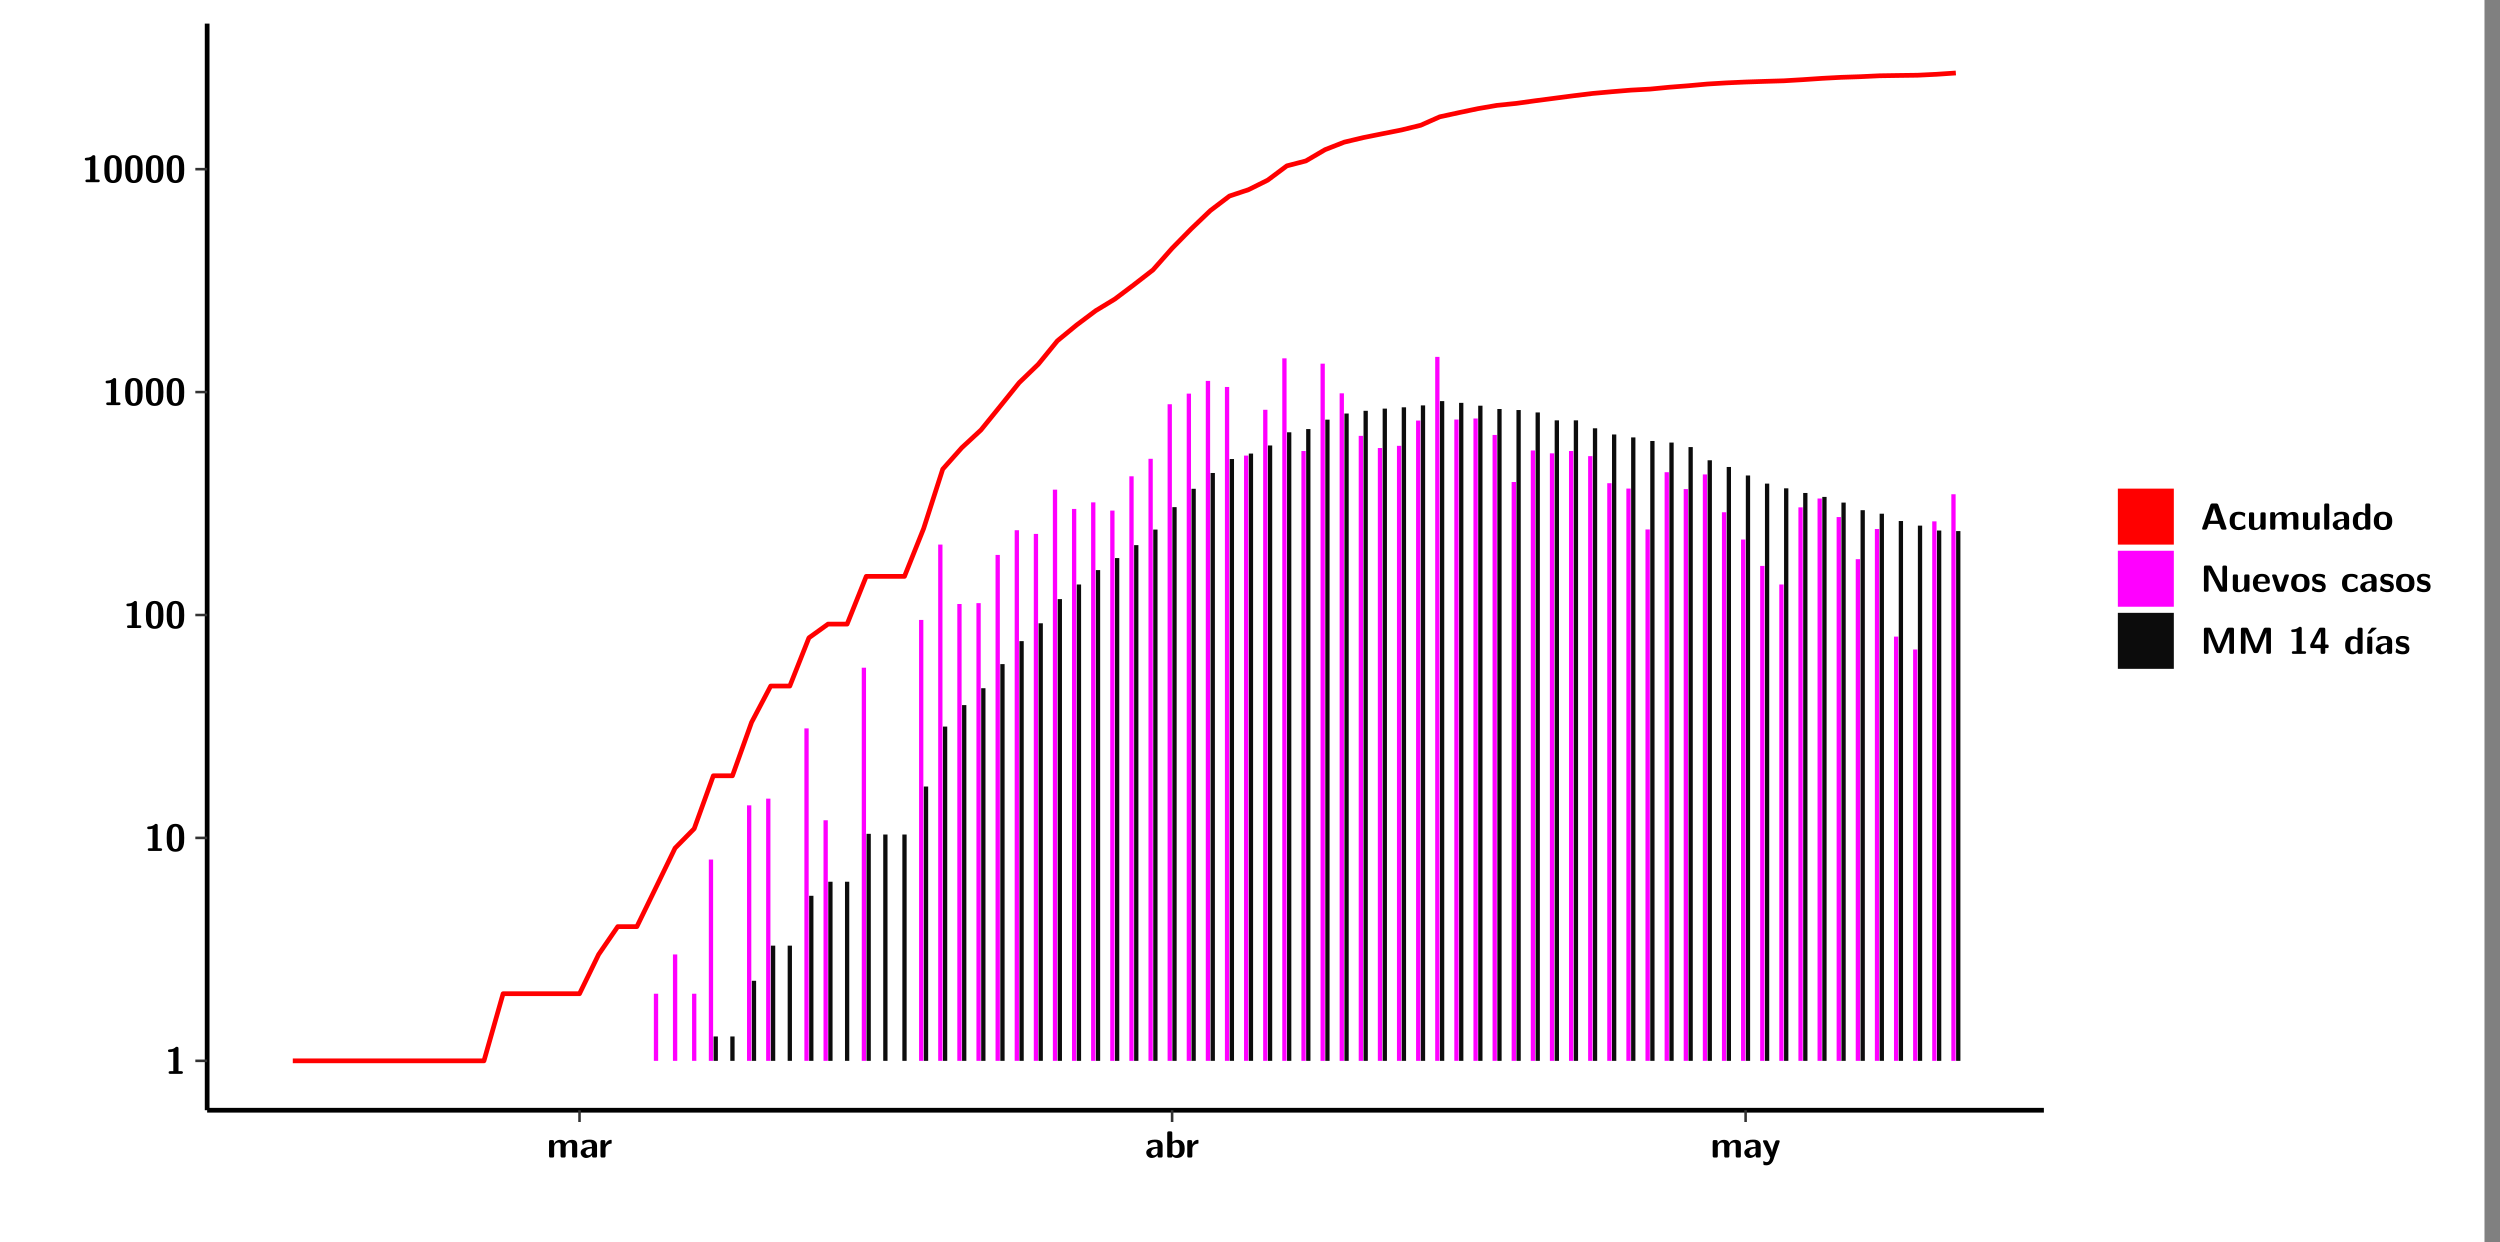 <?xml version="1.0" encoding="UTF-8"?>
<svg xmlns="http://www.w3.org/2000/svg" xmlns:xlink="http://www.w3.org/1999/xlink" width="579.653pt" height="288pt" viewBox="0 0 579.653 288" version="1.1">
<rect x="0" y="0" width="579.653" height="288" fill="#808080" stroke="none"/>
<defs>
<g>
<symbol overflow="visible" id="glyph0-0">
<path style="stroke:none;" d=""/>
</symbol>
<symbol overflow="visible" id="glyph0-1">
<path style="stroke:none;" d="M 3.109 -5.859 C 3.109 -6.016 3.109 -6.281 2.719 -6.281 C 2.547 -6.281 2.516 -6.266 2.406 -6.156 C 2.25 -6.016 1.922 -5.688 1.047 -5.672 C 0.891 -5.672 0.672 -5.609 0.672 -5.359 C 0.672 -5.047 0.969 -5.047 1.094 -5.047 C 1.344 -5.047 1.656 -5.078 1.906 -5.156 L 1.906 -0.625 L 1.234 -0.625 C 1.109 -0.625 0.812 -0.625 0.812 -0.312 C 0.812 0 1.109 0 1.234 0 L 3.719 0 C 3.828 0 4.141 0 4.141 -0.312 C 4.141 -0.625 3.828 -0.625 3.719 -0.625 L 3.109 -0.625 Z M 3.109 -5.859 "/>
</symbol>
<symbol overflow="visible" id="glyph0-2">
<path style="stroke:none;" d="M 4.438 -3 C 4.438 -4.203 4.438 -6.281 2.406 -6.281 C 0.375 -6.281 0.375 -4.219 0.375 -3 C 0.375 -1.812 0.375 0.188 2.406 0.188 C 4.438 0.188 4.438 -1.781 4.438 -3 Z M 2.406 -0.438 C 1.75 -0.438 1.656 -1.25 1.625 -1.484 C 1.562 -1.953 1.562 -2.766 1.562 -3.125 C 1.562 -3.641 1.562 -4.203 1.625 -4.641 C 1.641 -4.875 1.734 -5.641 2.406 -5.641 C 3.047 -5.641 3.156 -4.906 3.188 -4.734 C 3.25 -4.281 3.25 -3.594 3.25 -3.125 C 3.25 -2.625 3.25 -1.953 3.188 -1.469 C 3.156 -1.234 3.062 -0.438 2.406 -0.438 Z M 2.406 -0.438 "/>
</symbol>
<symbol overflow="visible" id="glyph0-3">
<path style="stroke:none;" d="M 7.062 -2.844 C 7.062 -3.75 6.672 -4.109 5.781 -4.109 C 5.156 -4.109 4.688 -3.828 4.359 -3.25 C 4.219 -4.078 3.484 -4.109 3.109 -4.109 C 2.938 -4.109 2.578 -4.109 2.188 -3.828 C 1.906 -3.625 1.734 -3.344 1.672 -3.203 L 1.672 -3.641 C 1.672 -3.922 1.609 -4.062 1.25 -4.062 L 0.953 -4.062 C 0.625 -4.062 0.531 -3.969 0.531 -3.641 L 0.531 -0.422 C 0.531 -0.109 0.625 0 0.953 0 L 1.297 0 C 1.625 0 1.719 -0.109 1.719 -0.422 L 1.719 -2.359 C 1.719 -3.141 2.25 -3.484 2.688 -3.484 C 3.109 -3.484 3.203 -3.297 3.203 -2.828 L 3.203 -0.422 C 3.203 -0.109 3.297 0 3.625 0 L 3.969 0 C 4.297 0 4.391 -0.109 4.391 -0.422 L 4.391 -2.359 C 4.391 -3.141 4.922 -3.484 5.359 -3.484 C 5.781 -3.484 5.875 -3.297 5.875 -2.828 L 5.875 -0.422 C 5.875 -0.109 5.969 0 6.297 0 L 6.641 0 C 6.984 0 7.062 -0.109 7.062 -0.422 Z M 7.062 -2.844 "/>
</symbol>
<symbol overflow="visible" id="glyph0-4">
<path style="stroke:none;" d="M 4.062 -2.766 C 4.062 -4.156 2.734 -4.156 2.297 -4.156 C 1.891 -4.156 1.453 -4.125 0.859 -3.891 C 0.672 -3.797 0.625 -3.781 0.625 -3.688 C 0.625 -3.625 0.688 -3.109 0.688 -3.047 C 0.703 -2.984 0.75 -2.938 0.812 -2.938 C 0.844 -2.938 0.875 -2.969 0.906 -3 C 1.281 -3.391 1.719 -3.578 2.266 -3.578 C 2.734 -3.578 2.875 -3.297 2.875 -2.781 L 2.875 -2.469 C 2.562 -2.469 0.266 -2.453 0.266 -1.172 C 0.266 -0.547 0.766 0.094 1.531 0.094 C 1.828 0.094 2.484 0.016 2.906 -0.594 L 2.906 -0.422 C 2.906 -0.141 2.969 0 3.328 0 L 3.641 0 C 3.984 0 4.062 -0.109 4.062 -0.422 Z M 2.875 -1.344 C 2.875 -0.531 2.047 -0.531 2.016 -0.531 C 1.641 -0.531 1.406 -0.844 1.406 -1.188 C 1.406 -2.047 2.625 -2.109 2.875 -2.109 Z M 2.875 -1.344 "/>
</symbol>
<symbol overflow="visible" id="glyph0-5">
<path style="stroke:none;" d="M 1.703 -2.016 C 1.703 -2.844 2.391 -3.188 2.938 -3.219 C 3.109 -3.234 3.125 -3.234 3.125 -3.469 L 3.125 -3.875 C 3.125 -4.047 3.125 -4.109 2.969 -4.109 C 2.719 -4.109 2.078 -4.031 1.672 -3.078 L 1.656 -3.078 L 1.656 -3.641 C 1.656 -3.922 1.594 -4.062 1.234 -4.062 L 0.953 -4.062 C 0.641 -4.062 0.531 -3.969 0.531 -3.641 L 0.531 -0.422 C 0.531 -0.109 0.625 0 0.953 0 L 1.281 0 C 1.609 0 1.703 -0.109 1.703 -0.422 Z M 1.703 -2.016 "/>
</symbol>
<symbol overflow="visible" id="glyph0-6">
<path style="stroke:none;" d="M 1.703 -5.656 C 1.703 -5.938 1.641 -6.078 1.281 -6.078 L 0.953 -6.078 C 0.641 -6.078 0.531 -5.984 0.531 -5.656 L 0.531 -0.422 C 0.531 -0.109 0.625 0 0.953 0 L 1.312 0 C 1.453 0 1.719 0 1.734 -0.344 C 2.125 0.094 2.578 0.094 2.719 0.094 C 4.578 0.094 4.578 -1.594 4.578 -2.031 C 4.578 -2.453 4.578 -4.109 2.938 -4.109 C 2.219 -4.109 1.781 -3.703 1.703 -3.625 Z M 1.734 -3.172 C 1.844 -3.281 2.109 -3.484 2.5 -3.484 C 3.391 -3.484 3.391 -2.672 3.391 -2.016 C 3.391 -1.375 3.391 -0.531 2.406 -0.531 C 2.047 -0.531 1.828 -0.75 1.734 -0.875 Z M 1.734 -3.172 "/>
</symbol>
<symbol overflow="visible" id="glyph0-7">
<path style="stroke:none;" d="M 4.109 -3.609 C 4.141 -3.719 4.141 -3.734 4.141 -3.781 C 4.141 -4.016 3.906 -4.016 3.797 -4.016 L 3.609 -4.016 C 3.469 -4.016 3.266 -4.016 3.141 -3.812 C 3.109 -3.766 2.406 -1.828 2.359 -1.25 L 2.344 -1.25 C 2.312 -1.672 1.953 -2.484 1.562 -3.328 C 1.328 -3.891 1.266 -4.016 0.828 -4.016 L 0.594 -4.016 C 0.469 -4.016 0.25 -4.016 0.25 -3.781 C 0.25 -3.75 0.281 -3.688 0.297 -3.641 L 1.953 0 C 1.891 0.188 1.859 0.281 1.828 0.375 C 1.734 0.656 1.578 1.047 1.109 1.047 C 0.812 1.047 0.609 0.922 0.516 0.875 C 0.469 0.844 0.453 0.828 0.422 0.828 C 0.391 0.828 0.312 0.859 0.312 0.969 C 0.312 1.031 0.375 1.641 0.391 1.672 C 0.469 1.781 0.953 1.797 1.094 1.797 C 2.172 1.797 2.609 0.766 2.672 0.547 Z M 4.109 -3.609 "/>
</symbol>
<symbol overflow="visible" id="glyph0-8">
<path style="stroke:none;" d="M 4.156 -5.703 C 4.031 -6.078 3.766 -6.078 3.594 -6.078 L 2.828 -6.078 C 2.641 -6.078 2.391 -6.078 2.266 -5.703 L 0.406 -0.406 C 0.375 -0.297 0.375 -0.281 0.375 -0.234 C 0.375 0 0.594 0 0.703 0 L 1.031 0 C 1.188 0 1.453 0 1.578 -0.344 L 1.922 -1.328 L 4.344 -1.328 L 4.641 -0.484 C 4.75 -0.172 4.812 0 5.234 0 L 5.703 0 C 5.828 0 6.047 0 6.047 -0.234 C 6.047 -0.281 6.047 -0.297 6 -0.406 Z M 2.812 -3.938 C 2.938 -4.328 3.062 -4.656 3.125 -4.969 L 3.141 -4.969 C 3.188 -4.766 3.188 -4.75 3.25 -4.547 L 4.078 -2.078 L 2.188 -2.078 Z M 2.812 -3.938 "/>
</symbol>
<symbol overflow="visible" id="glyph0-9">
<path style="stroke:none;" d="M 4 -0.438 C 4 -0.531 3.969 -0.938 3.953 -1.047 C 3.953 -1.078 3.938 -1.172 3.844 -1.172 C 3.812 -1.172 3.797 -1.172 3.703 -1.078 C 3.562 -0.953 3.141 -0.594 2.422 -0.594 C 1.516 -0.594 1.516 -1.469 1.516 -2.031 C 1.516 -2.75 1.562 -3.484 2.453 -3.484 C 3.031 -3.484 3.266 -3.344 3.578 -3.078 C 3.688 -2.984 3.703 -2.984 3.734 -2.984 C 3.828 -2.984 3.844 -3.062 3.844 -3.094 C 3.859 -3.172 3.953 -3.656 3.953 -3.703 C 3.953 -3.781 3.891 -3.812 3.75 -3.891 C 3.328 -4.078 3.062 -4.156 2.453 -4.156 C 1.141 -4.156 0.328 -3.547 0.328 -2.016 C 0.328 -0.562 1.078 0.094 2.406 0.094 C 2.641 0.094 3.172 0.094 3.75 -0.203 C 4 -0.344 4 -0.344 4 -0.438 Z M 4 -0.438 "/>
</symbol>
<symbol overflow="visible" id="glyph0-10">
<path style="stroke:none;" d="M 4.391 -3.594 C 4.391 -3.875 4.328 -4.016 3.969 -4.016 L 3.609 -4.016 C 3.281 -4.016 3.188 -3.906 3.188 -3.594 L 3.188 -1.516 C 3.188 -0.938 2.891 -0.438 2.266 -0.438 C 1.766 -0.438 1.719 -0.562 1.719 -1.031 L 1.719 -3.594 C 1.719 -3.875 1.656 -4.016 1.297 -4.016 L 0.953 -4.016 C 0.625 -4.016 0.531 -3.922 0.531 -3.594 L 0.531 -1.109 C 0.531 -0.172 1.031 0.094 1.953 0.094 C 2.188 0.094 2.812 0.094 3.219 -0.656 L 3.219 -0.422 C 3.219 -0.141 3.281 0 3.641 0 L 3.969 0 C 4.297 0 4.391 -0.109 4.391 -0.422 Z M 4.391 -3.594 "/>
</symbol>
<symbol overflow="visible" id="glyph0-11">
<path style="stroke:none;" d="M 1.703 -5.656 C 1.703 -5.938 1.641 -6.078 1.281 -6.078 L 0.953 -6.078 C 0.641 -6.078 0.531 -5.984 0.531 -5.656 L 0.531 -0.422 C 0.531 -0.109 0.625 0 0.953 0 L 1.281 0 C 1.609 0 1.703 -0.109 1.703 -0.422 Z M 1.703 -5.656 "/>
</symbol>
<symbol overflow="visible" id="glyph0-12">
<path style="stroke:none;" d="M 4.375 -5.656 C 4.375 -5.938 4.312 -6.078 3.953 -6.078 L 3.625 -6.078 C 3.297 -6.078 3.203 -5.969 3.203 -5.656 L 3.203 -3.672 C 2.812 -4.047 2.375 -4.109 2.109 -4.109 C 0.328 -4.109 0.328 -2.422 0.328 -2 C 0.328 -1.594 0.328 0.094 2.062 0.094 C 2.422 0.094 2.812 -0.016 3.188 -0.406 C 3.188 -0.094 3.297 0 3.609 0 L 3.953 0 C 4.281 0 4.375 -0.109 4.375 -0.422 Z M 3.188 -1.094 C 3.188 -0.953 3.188 -0.875 2.922 -0.688 C 2.703 -0.547 2.5 -0.531 2.406 -0.531 C 1.516 -0.531 1.516 -1.344 1.516 -2 C 1.516 -2.656 1.516 -3.484 2.5 -3.484 C 2.75 -3.484 2.984 -3.391 3.188 -3.203 Z M 3.188 -1.094 "/>
</symbol>
<symbol overflow="visible" id="glyph0-13">
<path style="stroke:none;" d="M 4.547 -1.969 C 4.547 -3.406 3.844 -4.156 2.406 -4.156 C 0.953 -4.156 0.266 -3.391 0.266 -1.969 C 0.266 -0.547 1.031 0.094 2.406 0.094 C 3.781 0.094 4.547 -0.531 4.547 -1.969 Z M 2.406 -0.594 C 1.469 -0.594 1.469 -1.375 1.469 -2.078 C 1.469 -2.75 1.469 -3.531 2.406 -3.531 C 3.344 -3.531 3.344 -2.766 3.344 -2.078 C 3.344 -1.391 3.344 -0.594 2.406 -0.594 Z M 2.406 -0.594 "/>
</symbol>
<symbol overflow="visible" id="glyph0-14">
<path style="stroke:none;" d="M 2.656 -5.734 C 2.469 -6.078 2.203 -6.078 2.031 -6.078 L 1.219 -6.078 C 0.906 -6.078 0.797 -5.984 0.797 -5.656 L 0.797 -0.422 C 0.797 -0.109 0.891 0 1.219 0 L 1.453 0 C 1.781 0 1.875 -0.109 1.875 -0.422 L 1.875 -5.016 L 1.891 -5.016 L 4.297 -0.344 C 4.484 0 4.75 0 4.922 0 L 5.734 0 C 6.062 0 6.156 -0.109 6.156 -0.422 L 6.156 -5.656 C 6.156 -5.938 6.094 -6.078 5.734 -6.078 L 5.5 -6.078 C 5.156 -6.078 5.078 -5.969 5.078 -5.656 L 5.078 -1.062 L 5.062 -1.062 Z M 2.656 -5.734 "/>
</symbol>
<symbol overflow="visible" id="glyph0-15">
<path style="stroke:none;" d="M 3.781 -1.875 C 3.984 -1.875 4.203 -1.891 4.203 -2.281 C 4.203 -3.406 3.672 -4.156 2.359 -4.156 C 0.969 -4.156 0.266 -3.375 0.266 -2.047 C 0.266 -0.609 1.109 0.094 2.484 0.094 C 2.812 0.094 3.312 0.047 3.891 -0.234 C 4.078 -0.328 4.141 -0.359 4.141 -0.469 C 4.141 -0.531 4.125 -0.781 4.109 -0.844 C 4.078 -1.125 4.062 -1.125 3.984 -1.125 C 3.953 -1.125 3.938 -1.125 3.844 -1.047 C 3.328 -0.594 2.797 -0.531 2.516 -0.531 C 1.531 -0.531 1.422 -1.312 1.391 -1.875 Z M 1.406 -2.344 C 1.422 -2.875 1.609 -3.531 2.359 -3.531 C 3.062 -3.531 3.203 -3.031 3.219 -2.344 Z M 1.406 -2.344 "/>
</symbol>
<symbol overflow="visible" id="glyph0-16">
<path style="stroke:none;" d="M 4.109 -3.609 C 4.141 -3.719 4.141 -3.75 4.141 -3.766 C 4.141 -4.016 3.922 -4.016 3.797 -4.016 L 3.609 -4.016 C 3.25 -4.016 3.141 -3.891 3.062 -3.641 L 2.203 -0.984 L 1.328 -3.641 C 1.266 -3.828 1.203 -4.016 0.781 -4.016 L 0.578 -4.016 C 0.453 -4.016 0.234 -4.016 0.234 -3.766 C 0.234 -3.75 0.234 -3.719 0.266 -3.609 L 1.312 -0.375 C 1.438 0 1.703 0 1.859 0 L 2.5 0 C 2.672 0 2.938 0 3.062 -0.375 Z M 4.109 -3.609 "/>
</symbol>
<symbol overflow="visible" id="glyph0-17">
<path style="stroke:none;" d="M 3.469 -1.234 C 3.469 -1.734 3.203 -2.031 3.047 -2.172 C 2.703 -2.484 2.391 -2.547 2.031 -2.609 C 1.547 -2.703 1.188 -2.766 1.188 -3.109 C 1.188 -3.469 1.484 -3.547 1.828 -3.547 C 2.406 -3.547 2.719 -3.328 2.953 -3.125 C 3.047 -3.047 3.062 -3.047 3.094 -3.047 C 3.188 -3.047 3.203 -3.125 3.203 -3.156 C 3.219 -3.219 3.312 -3.719 3.312 -3.766 C 3.312 -3.906 2.844 -4.031 2.75 -4.062 C 2.406 -4.156 2.125 -4.156 1.891 -4.156 C 1.5 -4.156 0.328 -4.156 0.328 -2.906 C 0.328 -2.484 0.516 -2.219 0.75 -2 C 1.062 -1.734 1.406 -1.672 1.906 -1.562 C 2.156 -1.531 2.609 -1.453 2.609 -1.062 C 2.609 -0.656 2.266 -0.594 1.922 -0.594 C 1.531 -0.594 1.047 -0.703 0.625 -1.188 C 0.594 -1.234 0.562 -1.266 0.516 -1.266 C 0.422 -1.266 0.406 -1.188 0.391 -1.125 C 0.375 -1.016 0.266 -0.516 0.266 -0.422 C 0.266 -0.266 0.922 -0.062 0.922 -0.047 C 1.406 0.094 1.766 0.094 1.922 0.094 C 2.359 0.094 3.469 0.062 3.469 -1.234 Z M 3.469 -1.234 "/>
</symbol>
<symbol overflow="visible" id="glyph0-18">
<path style="stroke:none;" d="M 4.859 -2.859 C 4.688 -2.422 4.359 -1.609 4.281 -1.312 C 4.203 -1.625 3.844 -2.484 3.656 -2.953 L 2.531 -5.719 C 2.391 -6.078 2.109 -6.078 1.953 -6.078 L 1.219 -6.078 C 0.906 -6.078 0.797 -5.984 0.797 -5.656 L 0.797 -0.422 C 0.797 -0.109 0.891 0 1.219 0 L 1.453 0 C 1.781 0 1.875 -0.109 1.875 -0.422 L 1.875 -4.953 L 1.891 -4.953 C 1.984 -4.562 2.375 -3.578 2.578 -3.062 L 3.609 -0.562 C 3.766 -0.188 3.969 -0.188 4.266 -0.188 C 4.562 -0.188 4.781 -0.188 4.938 -0.562 L 6.062 -3.328 C 6.141 -3.531 6.625 -4.719 6.672 -4.953 L 6.688 -4.953 L 6.688 -0.422 C 6.688 -0.141 6.75 0 7.109 0 L 7.344 0 C 7.672 0 7.766 -0.109 7.766 -0.422 L 7.766 -5.656 C 7.766 -5.938 7.703 -6.078 7.344 -6.078 L 6.609 -6.078 C 6.391 -6.078 6.172 -6.062 6.016 -5.703 Z M 4.859 -2.859 "/>
</symbol>
<symbol overflow="visible" id="glyph0-19">
<path style="stroke:none;" d="M 0.344 -2.297 C 0.266 -2.172 0.266 -2.141 0.266 -1.984 L 0.266 -1.766 C 0.266 -1.484 0.328 -1.344 0.688 -1.344 L 2.672 -1.344 L 2.672 -0.422 C 2.672 -0.141 2.719 0 3.078 0 L 3.328 0 C 3.656 0 3.75 -0.109 3.75 -0.422 L 3.75 -1.344 L 4.125 -1.344 C 4.391 -1.344 4.547 -1.406 4.547 -1.75 C 4.547 -2.078 4.422 -2.172 4.125 -2.172 L 3.75 -2.172 L 3.75 -5.656 C 3.75 -5.984 3.656 -6.078 3.328 -6.078 L 2.688 -6.078 C 2.531 -6.078 2.391 -6.078 2.281 -5.875 Z M 1.188 -2.172 C 2.578 -4.75 2.672 -5.016 2.703 -5.156 L 2.719 -5.156 L 2.719 -2.172 Z M 1.188 -2.172 "/>
</symbol>
<symbol overflow="visible" id="glyph0-20">
<path style="stroke:none;" d="M 3.906 -5.844 C 3.953 -5.875 4 -5.922 4 -5.969 C 4 -6.078 3.906 -6.078 3.766 -6.078 L 3.047 -6.078 C 2.875 -6.078 2.859 -6.078 2.781 -5.984 L 2.031 -4.953 C 1.953 -4.859 1.953 -4.844 1.953 -4.828 C 1.953 -4.703 2.047 -4.703 2.188 -4.703 L 2.516 -4.703 Z M 3.906 -5.844 "/>
</symbol>
<symbol overflow="visible" id="glyph0-21">
<path style="stroke:none;" d="M 1.703 -3.594 C 1.703 -3.875 1.641 -4.016 1.281 -4.016 L 0.953 -4.016 C 0.641 -4.016 0.531 -3.922 0.531 -3.594 L 0.531 -0.422 C 0.531 -0.109 0.625 0 0.953 0 L 1.281 0 C 1.609 0 1.703 -0.109 1.703 -0.422 Z M 1.703 -3.594 "/>
</symbol>
</g>
<clipPath id="clip1">
  <path d="M 0 0 L 576.008 0 L 576.008 288 L 0 288 Z M 0 0 "/>
</clipPath>
<clipPath id="clip2">
  <path d="M 48.031 5.477 L 473.898 5.477 L 473.898 257.414 L 48.031 257.414 Z M 48.031 5.477 "/>
</clipPath>
</defs>
<g id="surface1">
<g clip-path="url(#clip1)" clip-rule="nonzero">
<path style="fill-rule:nonzero;fill:rgb(100%,100%,100%);fill-opacity:1;stroke-width:0.598;stroke-linecap:round;stroke-linejoin:round;stroke:rgb(100%,100%,100%);stroke-opacity:1;stroke-miterlimit:10;" d="M 0 0 L 0 288.004 L 576.008 288.004 L 576.008 0 Z M 0 0 " transform="matrix(1,0,0,-1,0,288)"/>
</g>
<g clip-path="url(#clip2)" clip-rule="nonzero">
<path style=" stroke:none;fill-rule:nonzero;fill:rgb(100%,100%,100%);fill-opacity:1;" d="M 48.031 257.414 L 48.031 5.477 L 473.898 5.477 L 473.898 257.414 Z M 48.031 257.414 "/>
</g>
<path style=" stroke:none;fill-rule:nonzero;fill:rgb(100%,0%,100%);fill-opacity:1;" d="M 151.602 245.969 L 151.602 230.406 L 152.602 230.406 L 152.602 245.969 Z M 151.602 245.969 "/>
<path style=" stroke:none;fill-rule:nonzero;fill:rgb(100%,0%,100%);fill-opacity:1;" d="M 156.027 245.969 L 156.027 221.301 L 157.031 221.301 L 157.031 245.969 Z M 156.027 245.969 "/>
<path style=" stroke:none;fill-rule:nonzero;fill:rgb(100%,0%,100%);fill-opacity:1;" d="M 160.461 245.969 L 160.461 230.406 L 161.457 230.406 L 161.457 245.969 Z M 160.461 245.969 "/>
<path style=" stroke:none;fill-rule:nonzero;fill:rgb(100%,0%,100%);fill-opacity:1;" d="M 164.348 245.969 L 164.348 199.293 L 165.344 199.293 L 165.344 245.969 Z M 164.348 245.969 "/>
<path style=" stroke:none;fill-rule:nonzero;fill:rgb(4.999%,4.999%,4.999%);fill-opacity:1;" d="M 165.453 245.969 L 165.453 240.316 L 166.449 240.316 L 166.449 245.969 Z M 165.453 245.969 "/>
<path style=" stroke:none;fill-rule:nonzero;fill:rgb(4.999%,4.999%,4.999%);fill-opacity:1;" d="M 169.328 245.969 L 169.328 240.316 L 170.324 240.316 L 170.324 245.969 Z M 169.328 245.969 "/>
<path style=" stroke:none;fill-rule:nonzero;fill:rgb(100%,0%,100%);fill-opacity:1;" d="M 173.203 245.969 L 173.203 186.727 L 174.199 186.727 L 174.199 245.969 Z M 173.203 245.969 "/>
<path style=" stroke:none;fill-rule:nonzero;fill:rgb(4.999%,4.999%,4.999%);fill-opacity:1;" d="M 174.32 245.969 L 174.32 227.406 L 175.316 227.406 L 175.316 245.969 Z M 174.32 245.969 "/>
<path style=" stroke:none;fill-rule:nonzero;fill:rgb(100%,0%,100%);fill-opacity:1;" d="M 177.637 245.969 L 177.637 185.176 L 178.633 185.176 L 178.633 245.969 Z M 177.637 245.969 "/>
<path style=" stroke:none;fill-rule:nonzero;fill:rgb(4.999%,4.999%,4.999%);fill-opacity:1;" d="M 178.742 245.969 L 178.742 219.258 L 179.75 219.258 L 179.75 245.969 Z M 178.742 245.969 "/>
<path style=" stroke:none;fill-rule:nonzero;fill:rgb(4.999%,4.999%,4.999%);fill-opacity:1;" d="M 182.629 245.969 L 182.629 219.258 L 183.625 219.258 L 183.625 245.969 Z M 182.629 245.969 "/>
<path style=" stroke:none;fill-rule:nonzero;fill:rgb(100%,0%,100%);fill-opacity:1;" d="M 186.504 245.969 L 186.504 168.887 L 187.5 168.887 L 187.5 245.969 Z M 186.504 245.969 "/>
<path style=" stroke:none;fill-rule:nonzero;fill:rgb(4.999%,4.999%,4.999%);fill-opacity:1;" d="M 187.609 245.969 L 187.609 207.699 L 188.605 207.699 L 188.605 245.969 Z M 187.609 245.969 "/>
<path style=" stroke:none;fill-rule:nonzero;fill:rgb(100%,0%,100%);fill-opacity:1;" d="M 190.938 245.969 L 190.938 190.188 L 191.934 190.188 L 191.934 245.969 Z M 190.938 245.969 "/>
<path style=" stroke:none;fill-rule:nonzero;fill:rgb(4.999%,4.999%,4.999%);fill-opacity:1;" d="M 192.043 245.969 L 192.043 204.441 L 193.039 204.441 L 193.039 245.969 Z M 192.043 245.969 "/>
<path style=" stroke:none;fill-rule:nonzero;fill:rgb(4.999%,4.999%,4.999%);fill-opacity:1;" d="M 195.918 245.969 L 195.918 204.441 L 196.914 204.441 L 196.914 245.969 Z M 195.918 245.969 "/>
<path style=" stroke:none;fill-rule:nonzero;fill:rgb(100%,0%,100%);fill-opacity:1;" d="M 199.805 245.969 L 199.805 154.816 L 200.801 154.816 L 200.801 245.969 Z M 199.805 245.969 "/>
<path style=" stroke:none;fill-rule:nonzero;fill:rgb(4.999%,4.999%,4.999%);fill-opacity:1;" d="M 200.91 245.969 L 200.91 193.332 L 201.906 193.332 L 201.906 245.969 Z M 200.91 245.969 "/>
<path style=" stroke:none;fill-rule:nonzero;fill:rgb(4.999%,4.999%,4.999%);fill-opacity:1;" d="M 204.785 245.969 L 204.785 193.492 L 205.781 193.492 L 205.781 245.969 Z M 204.785 245.969 "/>
<path style=" stroke:none;fill-rule:nonzero;fill:rgb(4.999%,4.999%,4.999%);fill-opacity:1;" d="M 209.219 245.969 L 209.219 193.492 L 210.215 193.492 L 210.215 245.969 Z M 209.219 245.969 "/>
<path style=" stroke:none;fill-rule:nonzero;fill:rgb(100%,0%,100%);fill-opacity:1;" d="M 213.094 245.969 L 213.094 143.738 L 214.09 143.738 L 214.09 245.969 Z M 213.094 245.969 "/>
<path style=" stroke:none;fill-rule:nonzero;fill:rgb(4.999%,4.999%,4.999%);fill-opacity:1;" d="M 214.199 245.969 L 214.199 182.363 L 215.207 182.363 L 215.207 245.969 Z M 214.199 245.969 "/>
<path style=" stroke:none;fill-rule:nonzero;fill:rgb(100%,0%,100%);fill-opacity:1;" d="M 217.527 245.969 L 217.527 126.266 L 218.523 126.266 L 218.523 245.969 Z M 217.527 245.969 "/>
<path style=" stroke:none;fill-rule:nonzero;fill:rgb(4.999%,4.999%,4.999%);fill-opacity:1;" d="M 218.633 245.969 L 218.633 168.465 L 219.629 168.465 L 219.629 245.969 Z M 218.633 245.969 "/>
<path style=" stroke:none;fill-rule:nonzero;fill:rgb(100%,0%,100%);fill-opacity:1;" d="M 221.961 245.969 L 221.961 140.043 L 222.957 140.043 L 222.957 245.969 Z M 221.961 245.969 "/>
<path style=" stroke:none;fill-rule:nonzero;fill:rgb(4.999%,4.999%,4.999%);fill-opacity:1;" d="M 223.066 245.969 L 223.066 163.484 L 224.062 163.484 L 224.062 245.969 Z M 223.066 245.969 "/>
<path style=" stroke:none;fill-rule:nonzero;fill:rgb(100%,0%,100%);fill-opacity:1;" d="M 226.395 245.969 L 226.395 139.844 L 227.391 139.844 L 227.391 245.969 Z M 226.395 245.969 "/>
<path style=" stroke:none;fill-rule:nonzero;fill:rgb(4.999%,4.999%,4.999%);fill-opacity:1;" d="M 227.5 245.969 L 227.5 159.57 L 228.496 159.57 L 228.496 245.969 Z M 227.5 245.969 "/>
<path style=" stroke:none;fill-rule:nonzero;fill:rgb(100%,0%,100%);fill-opacity:1;" d="M 230.828 245.969 L 230.828 128.664 L 231.824 128.664 L 231.824 245.969 Z M 230.828 245.969 "/>
<path style=" stroke:none;fill-rule:nonzero;fill:rgb(4.999%,4.999%,4.999%);fill-opacity:1;" d="M 231.934 245.969 L 231.934 153.98 L 232.93 153.98 L 232.93 245.969 Z M 231.934 245.969 "/>
<path style=" stroke:none;fill-rule:nonzero;fill:rgb(100%,0%,100%);fill-opacity:1;" d="M 235.262 245.969 L 235.262 122.938 L 236.258 122.938 L 236.258 245.969 Z M 235.262 245.969 "/>
<path style=" stroke:none;fill-rule:nonzero;fill:rgb(4.999%,4.999%,4.999%);fill-opacity:1;" d="M 236.367 245.969 L 236.367 148.652 L 237.363 148.652 L 237.363 245.969 Z M 236.367 245.969 "/>
<path style=" stroke:none;fill-rule:nonzero;fill:rgb(100%,0%,100%);fill-opacity:1;" d="M 239.695 245.969 L 239.695 123.793 L 240.691 123.793 L 240.691 245.969 Z M 239.695 245.969 "/>
<path style=" stroke:none;fill-rule:nonzero;fill:rgb(4.999%,4.999%,4.999%);fill-opacity:1;" d="M 240.801 245.969 L 240.801 144.516 L 241.797 144.516 L 241.797 245.969 Z M 240.801 245.969 "/>
<path style=" stroke:none;fill-rule:nonzero;fill:rgb(100%,0%,100%);fill-opacity:1;" d="M 244.117 245.969 L 244.117 113.531 L 245.113 113.531 L 245.113 245.969 Z M 244.117 245.969 "/>
<path style=" stroke:none;fill-rule:nonzero;fill:rgb(4.999%,4.999%,4.999%);fill-opacity:1;" d="M 245.234 245.969 L 245.234 138.906 L 246.23 138.906 L 246.23 245.969 Z M 245.234 245.969 "/>
<path style=" stroke:none;fill-rule:nonzero;fill:rgb(100%,0%,100%);fill-opacity:1;" d="M 248.551 245.969 L 248.551 118.004 L 249.547 118.004 L 249.547 245.969 Z M 248.551 245.969 "/>
<path style=" stroke:none;fill-rule:nonzero;fill:rgb(4.999%,4.999%,4.999%);fill-opacity:1;" d="M 249.656 245.969 L 249.656 135.52 L 250.664 135.52 L 250.664 245.969 Z M 249.656 245.969 "/>
<path style=" stroke:none;fill-rule:nonzero;fill:rgb(100%,0%,100%);fill-opacity:1;" d="M 252.984 245.969 L 252.984 116.48 L 253.98 116.48 L 253.98 245.969 Z M 252.984 245.969 "/>
<path style=" stroke:none;fill-rule:nonzero;fill:rgb(4.999%,4.999%,4.999%);fill-opacity:1;" d="M 254.09 245.969 L 254.09 132.184 L 255.086 132.184 L 255.086 245.969 Z M 254.09 245.969 "/>
<path style=" stroke:none;fill-rule:nonzero;fill:rgb(100%,0%,100%);fill-opacity:1;" d="M 257.418 245.969 L 257.418 118.383 L 258.414 118.383 L 258.414 245.969 Z M 257.418 245.969 "/>
<path style=" stroke:none;fill-rule:nonzero;fill:rgb(4.999%,4.999%,4.999%);fill-opacity:1;" d="M 258.523 245.969 L 258.523 129.395 L 259.52 129.395 L 259.52 245.969 Z M 258.523 245.969 "/>
<path style=" stroke:none;fill-rule:nonzero;fill:rgb(100%,0%,100%);fill-opacity:1;" d="M 261.852 245.969 L 261.852 110.434 L 262.848 110.434 L 262.848 245.969 Z M 261.852 245.969 "/>
<path style=" stroke:none;fill-rule:nonzero;fill:rgb(4.999%,4.999%,4.999%);fill-opacity:1;" d="M 262.957 245.969 L 262.957 126.395 L 263.953 126.395 L 263.953 245.969 Z M 262.957 245.969 "/>
<path style=" stroke:none;fill-rule:nonzero;fill:rgb(100%,0%,100%);fill-opacity:1;" d="M 266.285 245.969 L 266.285 106.379 L 267.281 106.379 L 267.281 245.969 Z M 266.285 245.969 "/>
<path style=" stroke:none;fill-rule:nonzero;fill:rgb(4.999%,4.999%,4.999%);fill-opacity:1;" d="M 267.391 245.969 L 267.391 122.789 L 268.387 122.789 L 268.387 245.969 Z M 267.391 245.969 "/>
<path style=" stroke:none;fill-rule:nonzero;fill:rgb(100%,0%,100%);fill-opacity:1;" d="M 270.719 245.969 L 270.719 93.727 L 271.715 93.727 L 271.715 245.969 Z M 270.719 245.969 "/>
<path style=" stroke:none;fill-rule:nonzero;fill:rgb(4.999%,4.999%,4.999%);fill-opacity:1;" d="M 271.824 245.969 L 271.824 117.586 L 272.82 117.586 L 272.82 245.969 Z M 271.824 245.969 "/>
<path style=" stroke:none;fill-rule:nonzero;fill:rgb(100%,0%,100%);fill-opacity:1;" d="M 275.152 245.969 L 275.152 91.266 L 276.148 91.266 L 276.148 245.969 Z M 275.152 245.969 "/>
<path style=" stroke:none;fill-rule:nonzero;fill:rgb(4.999%,4.999%,4.999%);fill-opacity:1;" d="M 276.258 245.969 L 276.258 113.332 L 277.254 113.332 L 277.254 245.969 Z M 276.258 245.969 "/>
<path style=" stroke:none;fill-rule:nonzero;fill:rgb(100%,0%,100%);fill-opacity:1;" d="M 279.574 245.969 L 279.574 88.316 L 280.582 88.316 L 280.582 245.969 Z M 279.574 245.969 "/>
<path style=" stroke:none;fill-rule:nonzero;fill:rgb(4.999%,4.999%,4.999%);fill-opacity:1;" d="M 280.691 245.969 L 280.691 109.668 L 281.688 109.668 L 281.688 245.969 Z M 280.691 245.969 "/>
<path style=" stroke:none;fill-rule:nonzero;fill:rgb(100%,0%,100%);fill-opacity:1;" d="M 284.008 245.969 L 284.008 89.723 L 285.004 89.723 L 285.004 245.969 Z M 284.008 245.969 "/>
<path style=" stroke:none;fill-rule:nonzero;fill:rgb(4.999%,4.999%,4.999%);fill-opacity:1;" d="M 285.125 245.969 L 285.125 106.43 L 286.121 106.43 L 286.121 245.969 Z M 285.125 245.969 "/>
<path style=" stroke:none;fill-rule:nonzero;fill:rgb(100%,0%,100%);fill-opacity:1;" d="M 288.441 245.969 L 288.441 105.633 L 289.438 105.633 L 289.438 245.969 Z M 288.441 245.969 "/>
<path style=" stroke:none;fill-rule:nonzero;fill:rgb(4.999%,4.999%,4.999%);fill-opacity:1;" d="M 289.547 245.969 L 289.547 105.164 L 290.543 105.164 L 290.543 245.969 Z M 289.547 245.969 "/>
<path style=" stroke:none;fill-rule:nonzero;fill:rgb(100%,0%,100%);fill-opacity:1;" d="M 292.875 245.969 L 292.875 95.012 L 293.871 95.012 L 293.871 245.969 Z M 292.875 245.969 "/>
<path style=" stroke:none;fill-rule:nonzero;fill:rgb(4.999%,4.999%,4.999%);fill-opacity:1;" d="M 293.98 245.969 L 293.98 103.289 L 294.977 103.289 L 294.977 245.969 Z M 293.98 245.969 "/>
<path style=" stroke:none;fill-rule:nonzero;fill:rgb(100%,0%,100%);fill-opacity:1;" d="M 297.309 245.969 L 297.309 83.086 L 298.305 83.086 L 298.305 245.969 Z M 297.309 245.969 "/>
<path style=" stroke:none;fill-rule:nonzero;fill:rgb(4.999%,4.999%,4.999%);fill-opacity:1;" d="M 298.414 245.969 L 298.414 100.23 L 299.41 100.23 L 299.41 245.969 Z M 298.414 245.969 "/>
<path style=" stroke:none;fill-rule:nonzero;fill:rgb(100%,0%,100%);fill-opacity:1;" d="M 301.742 245.969 L 301.742 104.574 L 302.738 104.574 L 302.738 245.969 Z M 301.742 245.969 "/>
<path style=" stroke:none;fill-rule:nonzero;fill:rgb(4.999%,4.999%,4.999%);fill-opacity:1;" d="M 302.848 245.969 L 302.848 99.484 L 303.844 99.484 L 303.844 245.969 Z M 302.848 245.969 "/>
<path style=" stroke:none;fill-rule:nonzero;fill:rgb(100%,0%,100%);fill-opacity:1;" d="M 306.176 245.969 L 306.176 84.32 L 307.172 84.32 L 307.172 245.969 Z M 306.176 245.969 "/>
<path style=" stroke:none;fill-rule:nonzero;fill:rgb(4.999%,4.999%,4.999%);fill-opacity:1;" d="M 307.281 245.969 L 307.281 97.301 L 308.277 97.301 L 308.277 245.969 Z M 307.281 245.969 "/>
<path style=" stroke:none;fill-rule:nonzero;fill:rgb(100%,0%,100%);fill-opacity:1;" d="M 310.609 245.969 L 310.609 91.195 L 311.605 91.195 L 311.605 245.969 Z M 310.609 245.969 "/>
<path style=" stroke:none;fill-rule:nonzero;fill:rgb(4.999%,4.999%,4.999%);fill-opacity:1;" d="M 311.715 245.969 L 311.715 95.879 L 312.711 95.879 L 312.711 245.969 Z M 311.715 245.969 "/>
<path style=" stroke:none;fill-rule:nonzero;fill:rgb(100%,0%,100%);fill-opacity:1;" d="M 315.031 245.969 L 315.031 101.059 L 316.039 101.059 L 316.039 245.969 Z M 315.031 245.969 "/>
<path style=" stroke:none;fill-rule:nonzero;fill:rgb(4.999%,4.999%,4.999%);fill-opacity:1;" d="M 316.148 245.969 L 316.148 95.25 L 317.145 95.25 L 317.145 245.969 Z M 316.148 245.969 "/>
<path style=" stroke:none;fill-rule:nonzero;fill:rgb(100%,0%,100%);fill-opacity:1;" d="M 319.465 245.969 L 319.465 103.879 L 320.461 103.879 L 320.461 245.969 Z M 319.465 245.969 "/>
<path style=" stroke:none;fill-rule:nonzero;fill:rgb(4.999%,4.999%,4.999%);fill-opacity:1;" d="M 320.582 245.969 L 320.582 94.742 L 321.578 94.742 L 321.578 245.969 Z M 320.582 245.969 "/>
<path style=" stroke:none;fill-rule:nonzero;fill:rgb(100%,0%,100%);fill-opacity:1;" d="M 323.898 245.969 L 323.898 103.371 L 324.895 103.371 L 324.895 245.969 Z M 323.898 245.969 "/>
<path style=" stroke:none;fill-rule:nonzero;fill:rgb(4.999%,4.999%,4.999%);fill-opacity:1;" d="M 325.004 245.969 L 325.004 94.441 L 326.012 94.441 L 326.012 245.969 Z M 325.004 245.969 "/>
<path style=" stroke:none;fill-rule:nonzero;fill:rgb(100%,0%,100%);fill-opacity:1;" d="M 328.332 245.969 L 328.332 97.512 L 329.328 97.512 L 329.328 245.969 Z M 328.332 245.969 "/>
<path style=" stroke:none;fill-rule:nonzero;fill:rgb(4.999%,4.999%,4.999%);fill-opacity:1;" d="M 329.438 245.969 L 329.438 93.996 L 330.434 93.996 L 330.434 245.969 Z M 329.438 245.969 "/>
<path style=" stroke:none;fill-rule:nonzero;fill:rgb(100%,0%,100%);fill-opacity:1;" d="M 332.766 245.969 L 332.766 82.746 L 333.762 82.746 L 333.762 245.969 Z M 332.766 245.969 "/>
<path style=" stroke:none;fill-rule:nonzero;fill:rgb(4.999%,4.999%,4.999%);fill-opacity:1;" d="M 333.871 245.969 L 333.871 93 L 334.867 93 L 334.867 245.969 Z M 333.871 245.969 "/>
<path style=" stroke:none;fill-rule:nonzero;fill:rgb(100%,0%,100%);fill-opacity:1;" d="M 337.199 245.969 L 337.199 97.273 L 338.195 97.273 L 338.195 245.969 Z M 337.199 245.969 "/>
<path style=" stroke:none;fill-rule:nonzero;fill:rgb(4.999%,4.999%,4.999%);fill-opacity:1;" d="M 338.305 245.969 L 338.305 93.406 L 339.301 93.406 L 339.301 245.969 Z M 338.305 245.969 "/>
<path style=" stroke:none;fill-rule:nonzero;fill:rgb(100%,0%,100%);fill-opacity:1;" d="M 341.633 245.969 L 341.633 97.035 L 342.629 97.035 L 342.629 245.969 Z M 341.633 245.969 "/>
<path style=" stroke:none;fill-rule:nonzero;fill:rgb(4.999%,4.999%,4.999%);fill-opacity:1;" d="M 342.738 245.969 L 342.738 94.066 L 343.734 94.066 L 343.734 245.969 Z M 342.738 245.969 "/>
<path style=" stroke:none;fill-rule:nonzero;fill:rgb(100%,0%,100%);fill-opacity:1;" d="M 346.066 245.969 L 346.066 100.848 L 347.062 100.848 L 347.062 245.969 Z M 346.066 245.969 "/>
<path style=" stroke:none;fill-rule:nonzero;fill:rgb(4.999%,4.999%,4.999%);fill-opacity:1;" d="M 347.172 245.969 L 347.172 94.832 L 348.168 94.832 L 348.168 245.969 Z M 347.172 245.969 "/>
<path style=" stroke:none;fill-rule:nonzero;fill:rgb(100%,0%,100%);fill-opacity:1;" d="M 350.488 245.969 L 350.488 111.758 L 351.496 111.758 L 351.496 245.969 Z M 350.488 245.969 "/>
<path style=" stroke:none;fill-rule:nonzero;fill:rgb(4.999%,4.999%,4.999%);fill-opacity:1;" d="M 351.605 245.969 L 351.605 95.07 L 352.602 95.07 L 352.602 245.969 Z M 351.605 245.969 "/>
<path style=" stroke:none;fill-rule:nonzero;fill:rgb(100%,0%,100%);fill-opacity:1;" d="M 354.922 245.969 L 354.922 104.445 L 355.918 104.445 L 355.918 245.969 Z M 354.922 245.969 "/>
<path style=" stroke:none;fill-rule:nonzero;fill:rgb(4.999%,4.999%,4.999%);fill-opacity:1;" d="M 356.039 245.969 L 356.039 95.629 L 357.035 95.629 L 357.035 245.969 Z M 356.039 245.969 "/>
<path style=" stroke:none;fill-rule:nonzero;fill:rgb(100%,0%,100%);fill-opacity:1;" d="M 359.355 245.969 L 359.355 105.113 L 360.352 105.113 L 360.352 245.969 Z M 359.355 245.969 "/>
<path style=" stroke:none;fill-rule:nonzero;fill:rgb(4.999%,4.999%,4.999%);fill-opacity:1;" d="M 360.465 245.969 L 360.465 97.461 L 361.469 97.461 L 361.469 245.969 Z M 360.465 245.969 "/>
<path style=" stroke:none;fill-rule:nonzero;fill:rgb(100%,0%,100%);fill-opacity:1;" d="M 363.789 245.969 L 363.789 104.574 L 364.785 104.574 L 364.785 245.969 Z M 363.789 245.969 "/>
<path style=" stroke:none;fill-rule:nonzero;fill:rgb(4.999%,4.999%,4.999%);fill-opacity:1;" d="M 364.895 245.969 L 364.895 97.461 L 365.895 97.461 L 365.895 245.969 Z M 364.895 245.969 "/>
<path style=" stroke:none;fill-rule:nonzero;fill:rgb(100%,0%,100%);fill-opacity:1;" d="M 368.223 245.969 L 368.223 105.762 L 369.219 105.762 L 369.219 245.969 Z M 368.223 245.969 "/>
<path style=" stroke:none;fill-rule:nonzero;fill:rgb(4.999%,4.999%,4.999%);fill-opacity:1;" d="M 369.328 245.969 L 369.328 99.305 L 370.324 99.305 L 370.324 245.969 Z M 369.328 245.969 "/>
<path style=" stroke:none;fill-rule:nonzero;fill:rgb(100%,0%,100%);fill-opacity:1;" d="M 372.656 245.969 L 372.656 112.039 L 373.652 112.039 L 373.652 245.969 Z M 372.656 245.969 "/>
<path style=" stroke:none;fill-rule:nonzero;fill:rgb(4.999%,4.999%,4.999%);fill-opacity:1;" d="M 373.762 245.969 L 373.762 100.738 L 374.758 100.738 L 374.758 245.969 Z M 373.762 245.969 "/>
<path style=" stroke:none;fill-rule:nonzero;fill:rgb(100%,0%,100%);fill-opacity:1;" d="M 377.09 245.969 L 377.09 113.281 L 378.086 113.281 L 378.086 245.969 Z M 377.09 245.969 "/>
<path style=" stroke:none;fill-rule:nonzero;fill:rgb(4.999%,4.999%,4.999%);fill-opacity:1;" d="M 378.195 245.969 L 378.195 101.418 L 379.191 101.418 L 379.191 245.969 Z M 378.195 245.969 "/>
<path style=" stroke:none;fill-rule:nonzero;fill:rgb(100%,0%,100%);fill-opacity:1;" d="M 381.523 245.969 L 381.523 122.758 L 382.52 122.758 L 382.52 245.969 Z M 381.523 245.969 "/>
<path style=" stroke:none;fill-rule:nonzero;fill:rgb(4.999%,4.999%,4.999%);fill-opacity:1;" d="M 382.629 245.969 L 382.629 102.246 L 383.625 102.246 L 383.625 245.969 Z M 382.629 245.969 "/>
<path style=" stroke:none;fill-rule:nonzero;fill:rgb(100%,0%,100%);fill-opacity:1;" d="M 385.957 245.969 L 385.957 109.488 L 386.953 109.488 L 386.953 245.969 Z M 385.957 245.969 "/>
<path style=" stroke:none;fill-rule:nonzero;fill:rgb(4.999%,4.999%,4.999%);fill-opacity:1;" d="M 387.062 245.969 L 387.062 102.613 L 388.059 102.613 L 388.059 245.969 Z M 387.062 245.969 "/>
<path style=" stroke:none;fill-rule:nonzero;fill:rgb(100%,0%,100%);fill-opacity:1;" d="M 390.383 245.969 L 390.383 113.402 L 391.379 113.402 L 391.379 245.969 Z M 390.383 245.969 "/>
<path style=" stroke:none;fill-rule:nonzero;fill:rgb(4.999%,4.999%,4.999%);fill-opacity:1;" d="M 391.496 245.969 L 391.496 103.66 L 392.492 103.66 L 392.492 245.969 Z M 391.496 245.969 "/>
<path style=" stroke:none;fill-rule:nonzero;fill:rgb(100%,0%,100%);fill-opacity:1;" d="M 394.816 245.969 L 394.816 110.004 L 395.812 110.004 L 395.812 245.969 Z M 394.816 245.969 "/>
<path style=" stroke:none;fill-rule:nonzero;fill:rgb(4.999%,4.999%,4.999%);fill-opacity:1;" d="M 395.922 245.969 L 395.922 106.719 L 396.926 106.719 L 396.926 245.969 Z M 395.922 245.969 "/>
<path style=" stroke:none;fill-rule:nonzero;fill:rgb(100%,0%,100%);fill-opacity:1;" d="M 399.246 245.969 L 399.246 118.773 L 400.246 118.773 L 400.246 245.969 Z M 399.246 245.969 "/>
<path style=" stroke:none;fill-rule:nonzero;fill:rgb(4.999%,4.999%,4.999%);fill-opacity:1;" d="M 400.355 245.969 L 400.355 108.273 L 401.352 108.273 L 401.352 245.969 Z M 400.355 245.969 "/>
<path style=" stroke:none;fill-rule:nonzero;fill:rgb(100%,0%,100%);fill-opacity:1;" d="M 403.68 245.969 L 403.68 125.098 L 404.676 125.098 L 404.676 245.969 Z M 403.68 245.969 "/>
<path style=" stroke:none;fill-rule:nonzero;fill:rgb(4.999%,4.999%,4.999%);fill-opacity:1;" d="M 404.789 245.969 L 404.789 110.246 L 405.785 110.246 L 405.785 245.969 Z M 404.789 245.969 "/>
<path style=" stroke:none;fill-rule:nonzero;fill:rgb(100%,0%,100%);fill-opacity:1;" d="M 408.113 245.969 L 408.113 131.215 L 409.109 131.215 L 409.109 245.969 Z M 408.113 245.969 "/>
<path style=" stroke:none;fill-rule:nonzero;fill:rgb(4.999%,4.999%,4.999%);fill-opacity:1;" d="M 409.223 245.969 L 409.223 112.129 L 410.219 112.129 L 410.219 245.969 Z M 409.223 245.969 "/>
<path style=" stroke:none;fill-rule:nonzero;fill:rgb(100%,0%,100%);fill-opacity:1;" d="M 412.547 245.969 L 412.547 135.52 L 413.543 135.52 L 413.543 245.969 Z M 412.547 245.969 "/>
<path style=" stroke:none;fill-rule:nonzero;fill:rgb(4.999%,4.999%,4.999%);fill-opacity:1;" d="M 413.652 245.969 L 413.652 113.223 L 414.652 113.223 L 414.652 245.969 Z M 413.652 245.969 "/>
<path style=" stroke:none;fill-rule:nonzero;fill:rgb(100%,0%,100%);fill-opacity:1;" d="M 416.98 245.969 L 416.98 117.637 L 417.977 117.637 L 417.977 245.969 Z M 416.98 245.969 "/>
<path style=" stroke:none;fill-rule:nonzero;fill:rgb(4.999%,4.999%,4.999%);fill-opacity:1;" d="M 418.086 245.969 L 418.086 114.301 L 419.082 114.301 L 419.082 245.969 Z M 418.086 245.969 "/>
<path style=" stroke:none;fill-rule:nonzero;fill:rgb(100%,0%,100%);fill-opacity:1;" d="M 421.414 245.969 L 421.414 115.586 L 422.41 115.586 L 422.41 245.969 Z M 421.414 245.969 "/>
<path style=" stroke:none;fill-rule:nonzero;fill:rgb(4.999%,4.999%,4.999%);fill-opacity:1;" d="M 422.52 245.969 L 422.52 115.215 L 423.516 115.215 L 423.516 245.969 Z M 422.52 245.969 "/>
<path style=" stroke:none;fill-rule:nonzero;fill:rgb(100%,0%,100%);fill-opacity:1;" d="M 425.84 245.969 L 425.84 119.887 L 426.844 119.887 L 426.844 245.969 Z M 425.84 245.969 "/>
<path style=" stroke:none;fill-rule:nonzero;fill:rgb(4.999%,4.999%,4.999%);fill-opacity:1;" d="M 426.953 245.969 L 426.953 116.531 L 427.949 116.531 L 427.949 245.969 Z M 426.953 245.969 "/>
<path style=" stroke:none;fill-rule:nonzero;fill:rgb(100%,0%,100%);fill-opacity:1;" d="M 430.273 245.969 L 430.273 129.652 L 431.27 129.652 L 431.27 245.969 Z M 430.273 245.969 "/>
<path style=" stroke:none;fill-rule:nonzero;fill:rgb(4.999%,4.999%,4.999%);fill-opacity:1;" d="M 431.387 245.969 L 431.387 118.293 L 432.383 118.293 L 432.383 245.969 Z M 431.387 245.969 "/>
<path style=" stroke:none;fill-rule:nonzero;fill:rgb(100%,0%,100%);fill-opacity:1;" d="M 434.707 245.969 L 434.707 122.656 L 435.703 122.656 L 435.703 245.969 Z M 434.707 245.969 "/>
<path style=" stroke:none;fill-rule:nonzero;fill:rgb(4.999%,4.999%,4.999%);fill-opacity:1;" d="M 435.812 245.969 L 435.812 119.109 L 436.816 119.109 L 436.816 245.969 Z M 435.812 245.969 "/>
<path style=" stroke:none;fill-rule:nonzero;fill:rgb(100%,0%,100%);fill-opacity:1;" d="M 439.141 245.969 L 439.141 147.605 L 440.137 147.605 L 440.137 245.969 Z M 439.141 245.969 "/>
<path style=" stroke:none;fill-rule:nonzero;fill:rgb(4.999%,4.999%,4.999%);fill-opacity:1;" d="M 440.246 245.969 L 440.246 120.805 L 441.242 120.805 L 441.242 245.969 Z M 440.246 245.969 "/>
<path style=" stroke:none;fill-rule:nonzero;fill:rgb(100%,0%,100%);fill-opacity:1;" d="M 443.574 245.969 L 443.574 150.594 L 444.57 150.594 L 444.57 245.969 Z M 443.574 245.969 "/>
<path style=" stroke:none;fill-rule:nonzero;fill:rgb(4.999%,4.999%,4.999%);fill-opacity:1;" d="M 444.68 245.969 L 444.68 121.871 L 445.676 121.871 L 445.676 245.969 Z M 444.68 245.969 "/>
<path style=" stroke:none;fill-rule:nonzero;fill:rgb(100%,0%,100%);fill-opacity:1;" d="M 448.004 245.969 L 448.004 120.883 L 449.004 120.883 L 449.004 245.969 Z M 448.004 245.969 "/>
<path style=" stroke:none;fill-rule:nonzero;fill:rgb(4.999%,4.999%,4.999%);fill-opacity:1;" d="M 449.113 245.969 L 449.113 123.008 L 450.109 123.008 L 450.109 245.969 Z M 449.113 245.969 "/>
<path style=" stroke:none;fill-rule:nonzero;fill:rgb(100%,0%,100%);fill-opacity:1;" d="M 452.438 245.969 L 452.438 114.598 L 453.434 114.598 L 453.434 245.969 Z M 452.438 245.969 "/>
<path style=" stroke:none;fill-rule:nonzero;fill:rgb(4.999%,4.999%,4.999%);fill-opacity:1;" d="M 453.547 245.969 L 453.547 123.137 L 454.543 123.137 L 454.543 245.969 Z M 453.547 245.969 "/>
<path style="fill:none;stroke-width:1.096;stroke-linecap:butt;stroke-linejoin:round;stroke:rgb(100%,0%,0%);stroke-opacity:1;stroke-miterlimit:10;" d="M 67.887 42.031 L 112.211 42.031 L 116.645 57.594 L 134.367 57.594 L 138.801 66.699 L 143.234 73.156 L 147.668 73.156 L 152.102 82.254 L 156.523 91.359 L 160.957 95.863 L 165.391 108.125 L 169.824 108.125 L 174.258 120.52 L 178.691 128.93 L 183.125 128.93 L 187.559 140.117 L 191.984 143.293 L 196.414 143.293 L 200.848 154.363 L 209.715 154.363 L 214.148 165.434 L 218.582 179.219 L 223.016 184.203 L 227.449 188.305 L 231.875 193.766 L 236.309 199.273 L 240.742 203.551 L 245.172 208.98 L 249.605 212.625 L 254.039 215.953 L 258.473 218.645 L 262.906 221.98 L 267.332 225.418 L 271.766 230.43 L 276.199 234.941 L 280.633 239.176 L 285.066 242.543 L 289.5 244.027 L 293.93 246.23 L 298.363 249.539 L 302.789 250.691 L 307.223 253.293 L 311.656 255.035 L 316.09 256.094 L 320.523 256.988 L 324.957 257.867 L 329.391 258.953 L 333.824 260.914 L 338.258 261.883 L 342.68 262.809 L 347.113 263.574 L 351.547 264.023 L 355.98 264.641 L 364.848 265.797 L 369.281 266.336 L 373.715 266.734 L 378.137 267.102 L 382.57 267.34 L 387.004 267.77 L 391.438 268.117 L 395.871 268.516 L 400.305 268.785 L 404.738 268.984 L 409.172 269.133 L 413.594 269.266 L 418.027 269.531 L 422.461 269.832 L 426.895 270.07 L 431.328 270.219 L 435.762 270.43 L 440.195 270.5 L 444.629 270.559 L 449.051 270.777 L 453.484 271.078 " transform="matrix(1,0,0,-1,0,288)"/>
<path style="fill:none;stroke-width:1.096;stroke-linecap:butt;stroke-linejoin:round;stroke:rgb(0%,0%,0%);stroke-opacity:1;stroke-miterlimit:10;" d="M 48.031 30.586 L 48.031 282.523 " transform="matrix(1,0,0,-1,0,288)"/>
<g style="fill:rgb(0%,0%,0%);fill-opacity:1;">
  <use xlink:href="#glyph0-1" x="38.276" y="248.986"/>
</g>
<g style="fill:rgb(0%,0%,0%);fill-opacity:1;">
  <use xlink:href="#glyph0-1" x="33.454" y="197.3"/>
  <use xlink:href="#glyph0-2" x="38.276" y="197.3"/>
</g>
<g style="fill:rgb(0%,0%,0%);fill-opacity:1;">
  <use xlink:href="#glyph0-1" x="28.632" y="145.614"/>
  <use xlink:href="#glyph0-2" x="33.454" y="145.614"/>
  <use xlink:href="#glyph0-2" x="38.276" y="145.614"/>
</g>
<g style="fill:rgb(0%,0%,0%);fill-opacity:1;">
  <use xlink:href="#glyph0-1" x="23.81" y="93.928"/>
  <use xlink:href="#glyph0-2" x="28.632" y="93.928"/>
  <use xlink:href="#glyph0-2" x="33.454" y="93.928"/>
  <use xlink:href="#glyph0-2" x="38.276" y="93.928"/>
</g>
<g style="fill:rgb(0%,0%,0%);fill-opacity:1;">
  <use xlink:href="#glyph0-1" x="18.989" y="42.252"/>
  <use xlink:href="#glyph0-2" x="23.811" y="42.252"/>
  <use xlink:href="#glyph0-2" x="28.633" y="42.252"/>
  <use xlink:href="#glyph0-2" x="33.455" y="42.252"/>
  <use xlink:href="#glyph0-2" x="38.277" y="42.252"/>
</g>
<path style="fill:none;stroke-width:0.598;stroke-linecap:butt;stroke-linejoin:round;stroke:rgb(20%,20%,20%);stroke-opacity:1;stroke-miterlimit:10;" d="M 45.289 42.031 L 48.031 42.031 " transform="matrix(1,0,0,-1,0,288)"/>
<path style="fill:none;stroke-width:0.598;stroke-linecap:butt;stroke-linejoin:round;stroke:rgb(20%,20%,20%);stroke-opacity:1;stroke-miterlimit:10;" d="M 45.289 93.719 L 48.031 93.719 " transform="matrix(1,0,0,-1,0,288)"/>
<path style="fill:none;stroke-width:0.598;stroke-linecap:butt;stroke-linejoin:round;stroke:rgb(20%,20%,20%);stroke-opacity:1;stroke-miterlimit:10;" d="M 45.289 145.406 L 48.031 145.406 " transform="matrix(1,0,0,-1,0,288)"/>
<path style="fill:none;stroke-width:0.598;stroke-linecap:butt;stroke-linejoin:round;stroke:rgb(20%,20%,20%);stroke-opacity:1;stroke-miterlimit:10;" d="M 45.289 197.094 L 48.031 197.094 " transform="matrix(1,0,0,-1,0,288)"/>
<path style="fill:none;stroke-width:0.598;stroke-linecap:butt;stroke-linejoin:round;stroke:rgb(20%,20%,20%);stroke-opacity:1;stroke-miterlimit:10;" d="M 45.289 248.781 L 48.031 248.781 " transform="matrix(1,0,0,-1,0,288)"/>
<path style="fill:none;stroke-width:1.096;stroke-linecap:butt;stroke-linejoin:round;stroke:rgb(0%,0%,0%);stroke-opacity:1;stroke-miterlimit:10;" d="M 48.031 30.586 L 473.898 30.586 " transform="matrix(1,0,0,-1,0,288)"/>
<path style="fill:none;stroke-width:0.598;stroke-linecap:butt;stroke-linejoin:round;stroke:rgb(20%,20%,20%);stroke-opacity:1;stroke-miterlimit:10;" d="M 134.367 27.848 L 134.367 30.586 " transform="matrix(1,0,0,-1,0,288)"/>
<path style="fill:none;stroke-width:0.598;stroke-linecap:butt;stroke-linejoin:round;stroke:rgb(20%,20%,20%);stroke-opacity:1;stroke-miterlimit:10;" d="M 271.766 27.848 L 271.766 30.586 " transform="matrix(1,0,0,-1,0,288)"/>
<path style="fill:none;stroke-width:0.598;stroke-linecap:butt;stroke-linejoin:round;stroke:rgb(20%,20%,20%);stroke-opacity:1;stroke-miterlimit:10;" d="M 404.738 27.848 L 404.738 30.586 " transform="matrix(1,0,0,-1,0,288)"/>
<g style="fill:rgb(0%,0%,0%);fill-opacity:1;">
  <use xlink:href="#glyph0-3" x="126.768" y="268.394"/>
  <use xlink:href="#glyph0-4" x="134.366" y="268.394"/>
</g>
<g style="fill:rgb(0%,0%,0%);fill-opacity:1;">
  <use xlink:href="#glyph0-5" x="138.697" y="268.394"/>
</g>
<g style="fill:rgb(0%,0%,0%);fill-opacity:1;">
  <use xlink:href="#glyph0-4" x="265.502" y="268.394"/>
  <use xlink:href="#glyph0-6" x="270.105" y="268.394"/>
</g>
<g style="fill:rgb(0%,0%,0%);fill-opacity:1;">
  <use xlink:href="#glyph0-5" x="274.752" y="268.394"/>
</g>
<g style="fill:rgb(0%,0%,0%);fill-opacity:1;">
  <use xlink:href="#glyph0-3" x="396.574" y="268.394"/>
  <use xlink:href="#glyph0-4" x="404.172" y="268.394"/>
</g>
<g style="fill:rgb(0%,0%,0%);fill-opacity:1;">
  <use xlink:href="#glyph0-7" x="408.503" y="268.394"/>
</g>
<path style=" stroke:none;fill-rule:nonzero;fill:rgb(100%,100%,100%);fill-opacity:1;" d="M 484.859 161.262 L 484.859 101.625 L 570.527 101.625 L 570.527 161.262 Z M 484.859 161.262 "/>
<path style=" stroke:none;fill-rule:nonzero;fill:rgb(100%,0%,0%);fill-opacity:1;" d="M 491.047 126.273 L 491.047 113.293 L 504.027 113.293 L 504.027 126.273 Z M 491.047 126.273 "/>
<path style=" stroke:none;fill-rule:nonzero;fill:rgb(100%,0%,100%);fill-opacity:1;" d="M 491.047 140.68 L 491.047 127.699 L 504.027 127.699 L 504.027 140.68 Z M 491.047 140.68 "/>
<path style=" stroke:none;fill-rule:nonzero;fill:rgb(4.999%,4.999%,4.999%);fill-opacity:1;" d="M 491.047 155.078 L 491.047 142.094 L 504.027 142.094 L 504.027 155.078 Z M 491.047 155.078 "/>
<g style="fill:rgb(0%,0%,0%);fill-opacity:1;">
  <use xlink:href="#glyph0-8" x="510.207" y="122.809"/>
  <use xlink:href="#glyph0-9" x="516.636" y="122.809"/>
  <use xlink:href="#glyph0-10" x="520.922" y="122.809"/>
  <use xlink:href="#glyph0-3" x="525.841" y="122.809"/>
  <use xlink:href="#glyph0-10" x="533.44" y="122.809"/>
  <use xlink:href="#glyph0-11" x="538.359" y="122.809"/>
  <use xlink:href="#glyph0-4" x="540.6" y="122.809"/>
  <use xlink:href="#glyph0-12" x="545.203" y="122.809"/>
  <use xlink:href="#glyph0-13" x="550.122" y="122.809"/>
</g>
<g style="fill:rgb(0%,0%,0%);fill-opacity:1;">
  <use xlink:href="#glyph0-14" x="510.207" y="137.205"/>
  <use xlink:href="#glyph0-10" x="517.172" y="137.205"/>
  <use xlink:href="#glyph0-15" x="522.092" y="137.205"/>
  <use xlink:href="#glyph0-16" x="526.573" y="137.205"/>
  <use xlink:href="#glyph0-13" x="530.956" y="137.205"/>
  <use xlink:href="#glyph0-17" x="535.778" y="137.205"/>
</g>
<g style="fill:rgb(0%,0%,0%);fill-opacity:1;">
  <use xlink:href="#glyph0-9" x="542.693" y="137.205"/>
  <use xlink:href="#glyph0-4" x="546.979" y="137.205"/>
  <use xlink:href="#glyph0-17" x="551.582" y="137.205"/>
  <use xlink:href="#glyph0-13" x="555.279" y="137.205"/>
  <use xlink:href="#glyph0-17" x="560.1" y="137.205"/>
</g>
<g style="fill:rgb(0%,0%,0%);fill-opacity:1;">
  <use xlink:href="#glyph0-18" x="510.207" y="151.611"/>
  <use xlink:href="#glyph0-18" x="518.779" y="151.611"/>
</g>
<g style="fill:rgb(0%,0%,0%);fill-opacity:1;">
  <use xlink:href="#glyph0-1" x="530.569" y="151.611"/>
  <use xlink:href="#glyph0-19" x="535.391" y="151.611"/>
</g>
<g style="fill:rgb(0%,0%,0%);fill-opacity:1;">
  <use xlink:href="#glyph0-12" x="543.422" y="151.611"/>
</g>
<g style="fill:rgb(0%,0%,0%);fill-opacity:1;">
  <use xlink:href="#glyph0-20" x="547.052" y="151.611"/>
</g>
<g style="fill:rgb(0%,0%,0%);fill-opacity:1;">
  <use xlink:href="#glyph0-21" x="548.341" y="151.611"/>
  <use xlink:href="#glyph0-4" x="550.582" y="151.611"/>
  <use xlink:href="#glyph0-17" x="555.185" y="151.611"/>
</g>
</g>
</svg>
